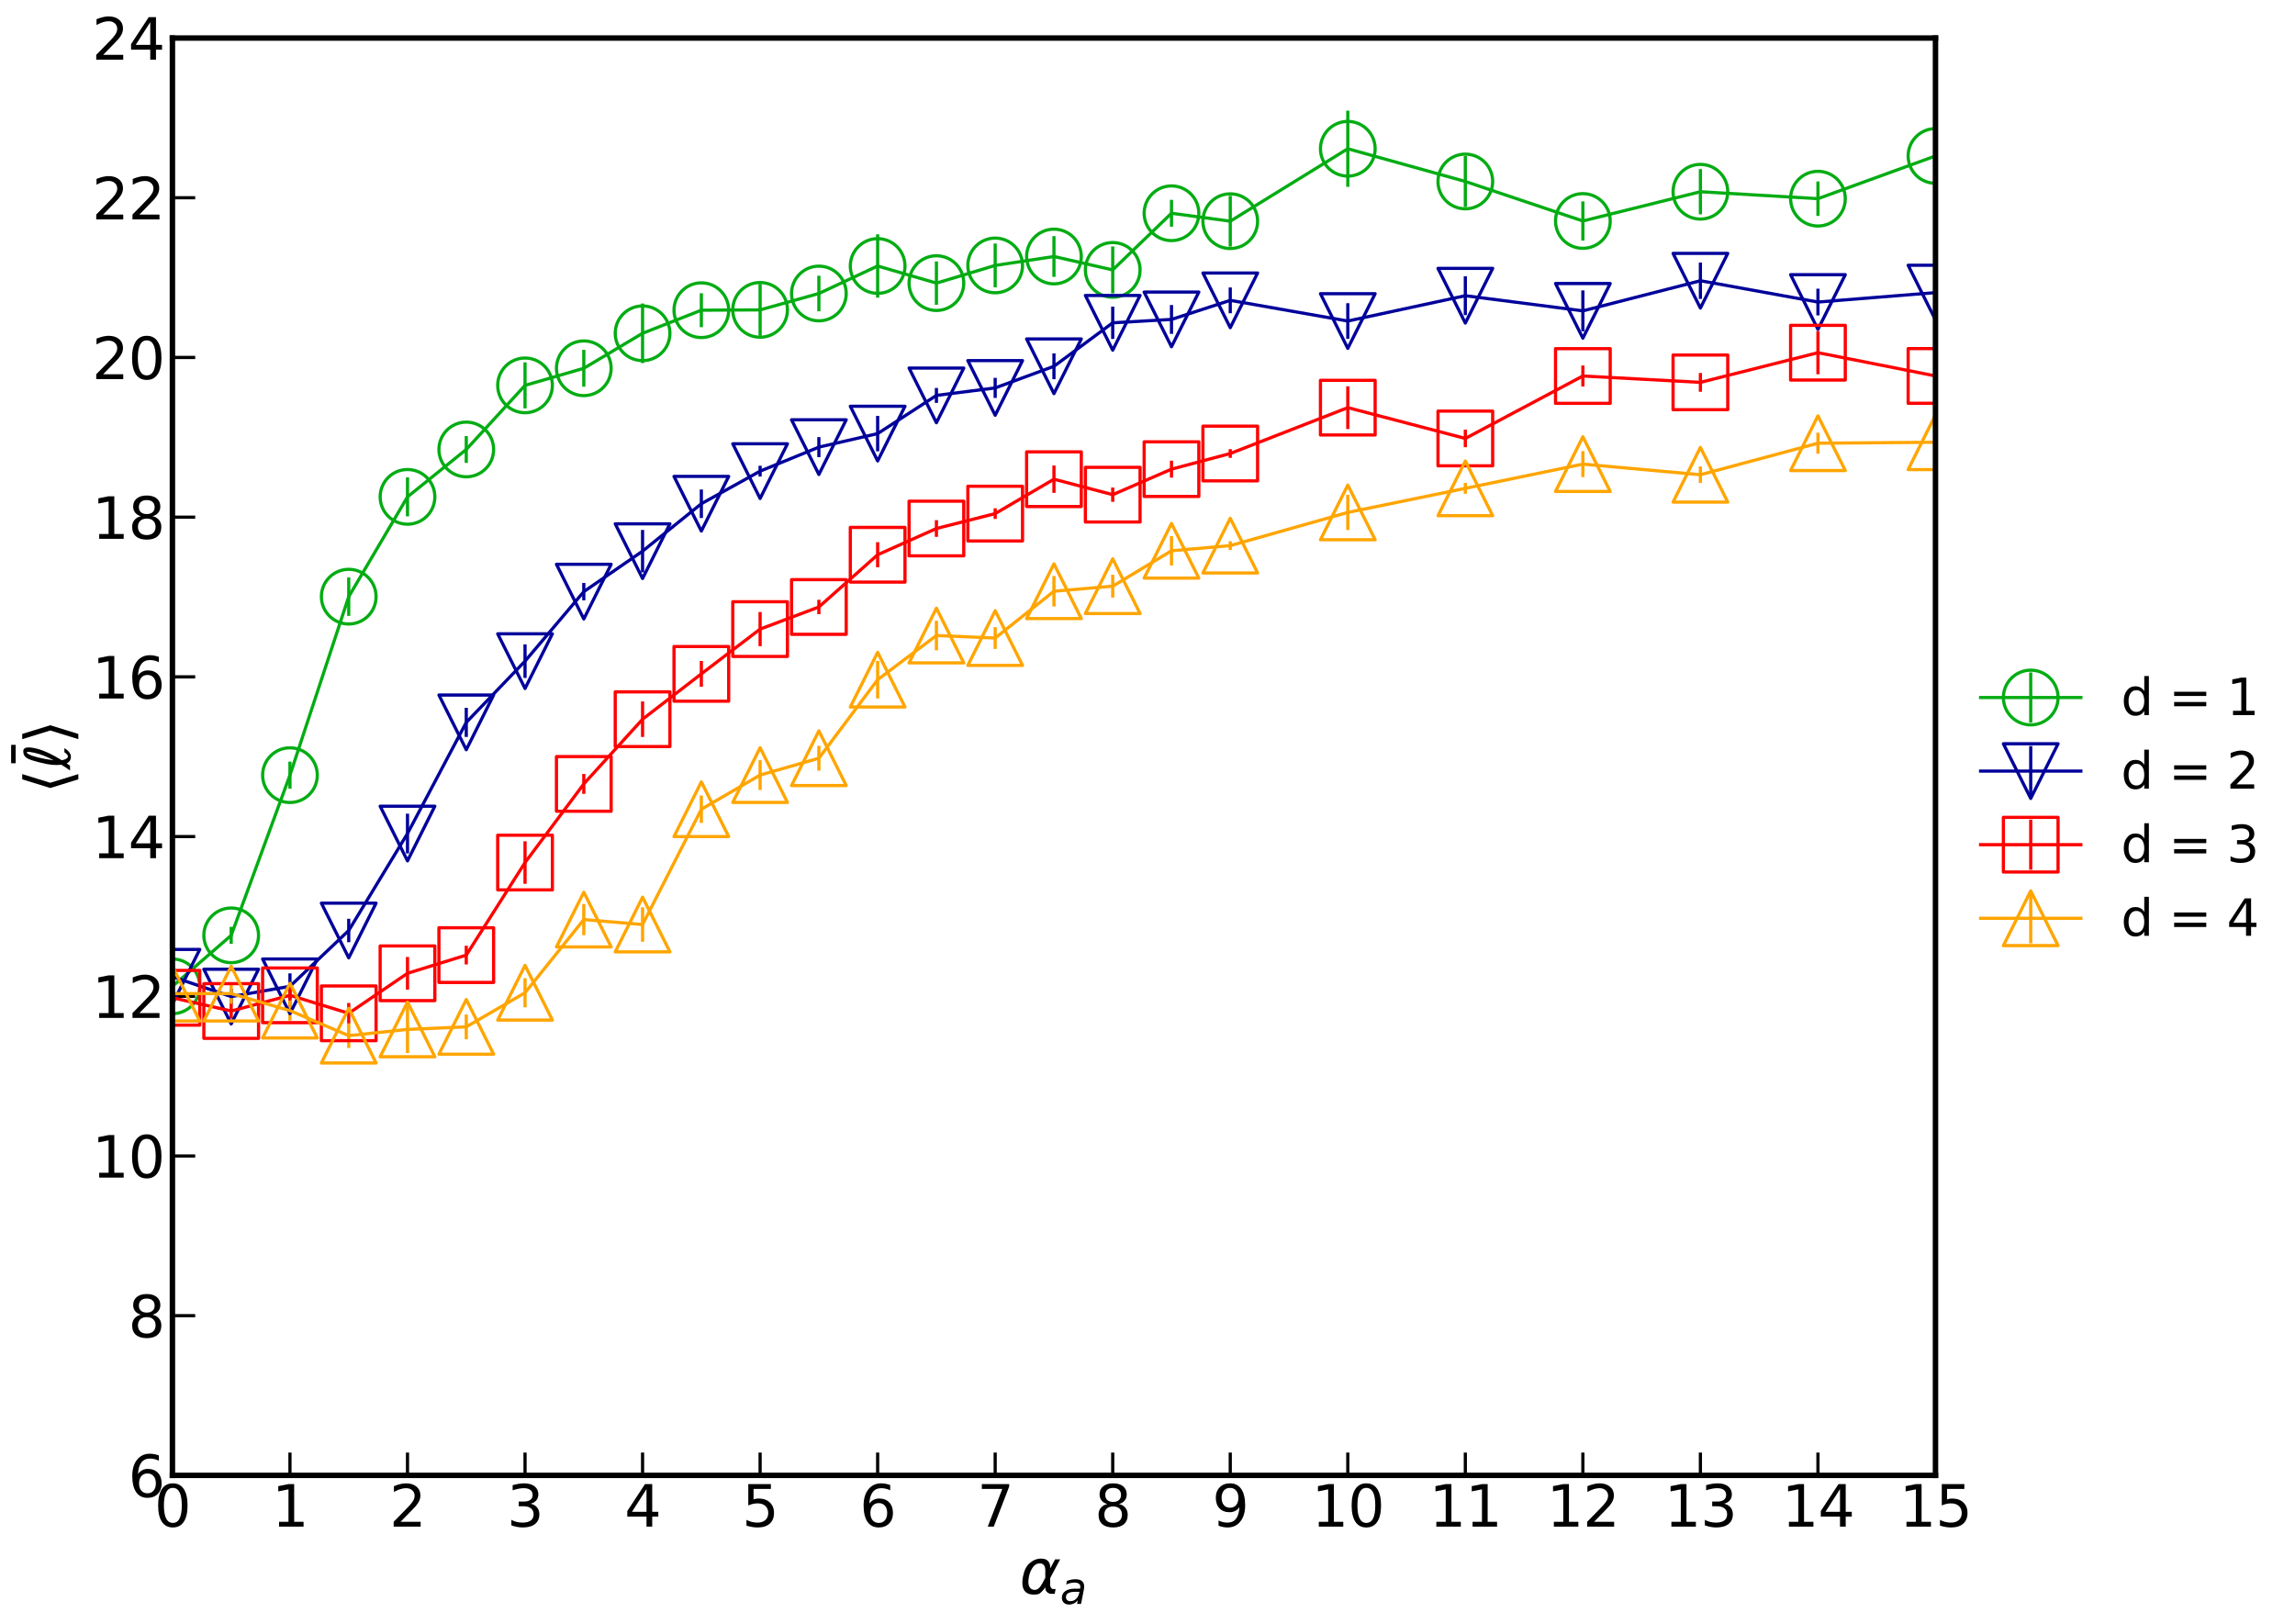 <?xml version="1.0" encoding="utf-8" standalone="no"?>
<!DOCTYPE svg PUBLIC "-//W3C//DTD SVG 1.1//EN"
  "http://www.w3.org/Graphics/SVG/1.1/DTD/svg11.dtd">
<svg xmlns:xlink="http://www.w3.org/1999/xlink" width="1007.212pt" height="712.504pt" viewBox="0 0 1007.212 712.504" xmlns="http://www.w3.org/2000/svg" version="1.1">
 <defs>
  <style type="text/css">*{stroke-linejoin: round; stroke-linecap: butt}</style>
 </defs>
 <g id="figure_1">
  <g id="patch_1">
   <path d="M 0 712.504 
L 1007.212 712.504 
L 1007.212 0 
L 0 0 
z
" style="fill: #ffffff"/>
  </g>
  <g id="axes_1">
   <g id="patch_2">
    <path d="M 75.672 647.478 
L 849.429 647.478 
L 849.429 16.698 
L 75.672 16.698 
z
" style="fill: #ffffff"/>
   </g>
   <g id="matplotlib.axis_1">
    <g id="xtick_1">
     <g id="line2d_1">
      <defs>
       <path id="m8c241f3bd8" d="M 0 0 
L 0 -10 
" style="stroke: #000000; stroke-width: 1.4"/>
      </defs>
      <g>
       <use xlink:href="#m8c241f3bd8" x="75.672" y="647.478" style="stroke: #000000; stroke-width: 1.4"/>
      </g>
     </g>
     <g id="text_1">
      <!-- 0 -->
      <g transform="translate(67.719 669.974) scale(0.25 -0.25)">
       <defs>
        <path id="DejaVuSans-30" d="M 2034 4250 
Q 1547 4250 1301 3770 
Q 1056 3291 1056 2328 
Q 1056 1369 1301 889 
Q 1547 409 2034 409 
Q 2525 409 2770 889 
Q 3016 1369 3016 2328 
Q 3016 3291 2770 3770 
Q 2525 4250 2034 4250 
z
M 2034 4750 
Q 2819 4750 3233 4129 
Q 3647 3509 3647 2328 
Q 3647 1150 3233 529 
Q 2819 -91 2034 -91 
Q 1250 -91 836 529 
Q 422 1150 422 2328 
Q 422 3509 836 4129 
Q 1250 4750 2034 4750 
z
" transform="scale(0.016)"/>
       </defs>
       <use xlink:href="#DejaVuSans-30"/>
      </g>
     </g>
    </g>
    <g id="xtick_2">
     <g id="line2d_2">
      <g>
       <use xlink:href="#m8c241f3bd8" x="127.256" y="647.478" style="stroke: #000000; stroke-width: 1.4"/>
      </g>
     </g>
     <g id="text_2">
      <!-- 1 -->
      <g transform="translate(119.303 669.974) scale(0.25 -0.25)">
       <defs>
        <path id="DejaVuSans-31" d="M 794 531 
L 1825 531 
L 1825 4091 
L 703 3866 
L 703 4441 
L 1819 4666 
L 2450 4666 
L 2450 531 
L 3481 531 
L 3481 0 
L 794 0 
L 794 531 
z
" transform="scale(0.016)"/>
       </defs>
       <use xlink:href="#DejaVuSans-31"/>
      </g>
     </g>
    </g>
    <g id="xtick_3">
     <g id="line2d_3">
      <g>
       <use xlink:href="#m8c241f3bd8" x="178.84" y="647.478" style="stroke: #000000; stroke-width: 1.4"/>
      </g>
     </g>
     <g id="text_3">
      <!-- 2 -->
      <g transform="translate(170.887 669.974) scale(0.25 -0.25)">
       <defs>
        <path id="DejaVuSans-32" d="M 1228 531 
L 3431 531 
L 3431 0 
L 469 0 
L 469 531 
Q 828 903 1448 1529 
Q 2069 2156 2228 2338 
Q 2531 2678 2651 2914 
Q 2772 3150 2772 3378 
Q 2772 3750 2511 3984 
Q 2250 4219 1831 4219 
Q 1534 4219 1204 4116 
Q 875 4013 500 3803 
L 500 4441 
Q 881 4594 1212 4672 
Q 1544 4750 1819 4750 
Q 2544 4750 2975 4387 
Q 3406 4025 3406 3419 
Q 3406 3131 3298 2873 
Q 3191 2616 2906 2266 
Q 2828 2175 2409 1742 
Q 1991 1309 1228 531 
z
" transform="scale(0.016)"/>
       </defs>
       <use xlink:href="#DejaVuSans-32"/>
      </g>
     </g>
    </g>
    <g id="xtick_4">
     <g id="line2d_4">
      <g>
       <use xlink:href="#m8c241f3bd8" x="230.424" y="647.478" style="stroke: #000000; stroke-width: 1.4"/>
      </g>
     </g>
     <g id="text_4">
      <!-- 3 -->
      <g transform="translate(222.471 669.974) scale(0.25 -0.25)">
       <defs>
        <path id="DejaVuSans-33" d="M 2597 2516 
Q 3050 2419 3304 2112 
Q 3559 1806 3559 1356 
Q 3559 666 3084 287 
Q 2609 -91 1734 -91 
Q 1441 -91 1130 -33 
Q 819 25 488 141 
L 488 750 
Q 750 597 1062 519 
Q 1375 441 1716 441 
Q 2309 441 2620 675 
Q 2931 909 2931 1356 
Q 2931 1769 2642 2001 
Q 2353 2234 1838 2234 
L 1294 2234 
L 1294 2753 
L 1863 2753 
Q 2328 2753 2575 2939 
Q 2822 3125 2822 3475 
Q 2822 3834 2567 4026 
Q 2313 4219 1838 4219 
Q 1578 4219 1281 4162 
Q 984 4106 628 3988 
L 628 4550 
Q 988 4650 1302 4700 
Q 1616 4750 1894 4750 
Q 2613 4750 3031 4423 
Q 3450 4097 3450 3541 
Q 3450 3153 3228 2886 
Q 3006 2619 2597 2516 
z
" transform="scale(0.016)"/>
       </defs>
       <use xlink:href="#DejaVuSans-33"/>
      </g>
     </g>
    </g>
    <g id="xtick_5">
     <g id="line2d_5">
      <g>
       <use xlink:href="#m8c241f3bd8" x="282.007" y="647.478" style="stroke: #000000; stroke-width: 1.4"/>
      </g>
     </g>
     <g id="text_5">
      <!-- 4 -->
      <g transform="translate(274.054 669.974) scale(0.25 -0.25)">
       <defs>
        <path id="DejaVuSans-34" d="M 2419 4116 
L 825 1625 
L 2419 1625 
L 2419 4116 
z
M 2253 4666 
L 3047 4666 
L 3047 1625 
L 3713 1625 
L 3713 1100 
L 3047 1100 
L 3047 0 
L 2419 0 
L 2419 1100 
L 313 1100 
L 313 1709 
L 2253 4666 
z
" transform="scale(0.016)"/>
       </defs>
       <use xlink:href="#DejaVuSans-34"/>
      </g>
     </g>
    </g>
    <g id="xtick_6">
     <g id="line2d_6">
      <g>
       <use xlink:href="#m8c241f3bd8" x="333.591" y="647.478" style="stroke: #000000; stroke-width: 1.4"/>
      </g>
     </g>
     <g id="text_6">
      <!-- 5 -->
      <g transform="translate(325.638 669.974) scale(0.25 -0.25)">
       <defs>
        <path id="DejaVuSans-35" d="M 691 4666 
L 3169 4666 
L 3169 4134 
L 1269 4134 
L 1269 2991 
Q 1406 3038 1543 3061 
Q 1681 3084 1819 3084 
Q 2600 3084 3056 2656 
Q 3513 2228 3513 1497 
Q 3513 744 3044 326 
Q 2575 -91 1722 -91 
Q 1428 -91 1123 -41 
Q 819 9 494 109 
L 494 744 
Q 775 591 1075 516 
Q 1375 441 1709 441 
Q 2250 441 2565 725 
Q 2881 1009 2881 1497 
Q 2881 1984 2565 2268 
Q 2250 2553 1709 2553 
Q 1456 2553 1204 2497 
Q 953 2441 691 2322 
L 691 4666 
z
" transform="scale(0.016)"/>
       </defs>
       <use xlink:href="#DejaVuSans-35"/>
      </g>
     </g>
    </g>
    <g id="xtick_7">
     <g id="line2d_7">
      <g>
       <use xlink:href="#m8c241f3bd8" x="385.175" y="647.478" style="stroke: #000000; stroke-width: 1.4"/>
      </g>
     </g>
     <g id="text_7">
      <!-- 6 -->
      <g transform="translate(377.222 669.974) scale(0.25 -0.25)">
       <defs>
        <path id="DejaVuSans-36" d="M 2113 2584 
Q 1688 2584 1439 2293 
Q 1191 2003 1191 1497 
Q 1191 994 1439 701 
Q 1688 409 2113 409 
Q 2538 409 2786 701 
Q 3034 994 3034 1497 
Q 3034 2003 2786 2293 
Q 2538 2584 2113 2584 
z
M 3366 4563 
L 3366 3988 
Q 3128 4100 2886 4159 
Q 2644 4219 2406 4219 
Q 1781 4219 1451 3797 
Q 1122 3375 1075 2522 
Q 1259 2794 1537 2939 
Q 1816 3084 2150 3084 
Q 2853 3084 3261 2657 
Q 3669 2231 3669 1497 
Q 3669 778 3244 343 
Q 2819 -91 2113 -91 
Q 1303 -91 875 529 
Q 447 1150 447 2328 
Q 447 3434 972 4092 
Q 1497 4750 2381 4750 
Q 2619 4750 2861 4703 
Q 3103 4656 3366 4563 
z
" transform="scale(0.016)"/>
       </defs>
       <use xlink:href="#DejaVuSans-36"/>
      </g>
     </g>
    </g>
    <g id="xtick_8">
     <g id="line2d_8">
      <g>
       <use xlink:href="#m8c241f3bd8" x="436.759" y="647.478" style="stroke: #000000; stroke-width: 1.4"/>
      </g>
     </g>
     <g id="text_8">
      <!-- 7 -->
      <g transform="translate(428.806 669.974) scale(0.25 -0.25)">
       <defs>
        <path id="DejaVuSans-37" d="M 525 4666 
L 3525 4666 
L 3525 4397 
L 1831 0 
L 1172 0 
L 2766 4134 
L 525 4134 
L 525 4666 
z
" transform="scale(0.016)"/>
       </defs>
       <use xlink:href="#DejaVuSans-37"/>
      </g>
     </g>
    </g>
    <g id="xtick_9">
     <g id="line2d_9">
      <g>
       <use xlink:href="#m8c241f3bd8" x="488.342" y="647.478" style="stroke: #000000; stroke-width: 1.4"/>
      </g>
     </g>
     <g id="text_9">
      <!-- 8 -->
      <g transform="translate(480.389 669.974) scale(0.25 -0.25)">
       <defs>
        <path id="DejaVuSans-38" d="M 2034 2216 
Q 1584 2216 1326 1975 
Q 1069 1734 1069 1313 
Q 1069 891 1326 650 
Q 1584 409 2034 409 
Q 2484 409 2743 651 
Q 3003 894 3003 1313 
Q 3003 1734 2745 1975 
Q 2488 2216 2034 2216 
z
M 1403 2484 
Q 997 2584 770 2862 
Q 544 3141 544 3541 
Q 544 4100 942 4425 
Q 1341 4750 2034 4750 
Q 2731 4750 3128 4425 
Q 3525 4100 3525 3541 
Q 3525 3141 3298 2862 
Q 3072 2584 2669 2484 
Q 3125 2378 3379 2068 
Q 3634 1759 3634 1313 
Q 3634 634 3220 271 
Q 2806 -91 2034 -91 
Q 1263 -91 848 271 
Q 434 634 434 1313 
Q 434 1759 690 2068 
Q 947 2378 1403 2484 
z
M 1172 3481 
Q 1172 3119 1398 2916 
Q 1625 2713 2034 2713 
Q 2441 2713 2670 2916 
Q 2900 3119 2900 3481 
Q 2900 3844 2670 4047 
Q 2441 4250 2034 4250 
Q 1625 4250 1398 4047 
Q 1172 3844 1172 3481 
z
" transform="scale(0.016)"/>
       </defs>
       <use xlink:href="#DejaVuSans-38"/>
      </g>
     </g>
    </g>
    <g id="xtick_10">
     <g id="line2d_10">
      <g>
       <use xlink:href="#m8c241f3bd8" x="539.926" y="647.478" style="stroke: #000000; stroke-width: 1.4"/>
      </g>
     </g>
     <g id="text_10">
      <!-- 9 -->
      <g transform="translate(531.973 669.974) scale(0.25 -0.25)">
       <defs>
        <path id="DejaVuSans-39" d="M 703 97 
L 703 672 
Q 941 559 1184 500 
Q 1428 441 1663 441 
Q 2288 441 2617 861 
Q 2947 1281 2994 2138 
Q 2813 1869 2534 1725 
Q 2256 1581 1919 1581 
Q 1219 1581 811 2004 
Q 403 2428 403 3163 
Q 403 3881 828 4315 
Q 1253 4750 1959 4750 
Q 2769 4750 3195 4129 
Q 3622 3509 3622 2328 
Q 3622 1225 3098 567 
Q 2575 -91 1691 -91 
Q 1453 -91 1209 -44 
Q 966 3 703 97 
z
M 1959 2075 
Q 2384 2075 2632 2365 
Q 2881 2656 2881 3163 
Q 2881 3666 2632 3958 
Q 2384 4250 1959 4250 
Q 1534 4250 1286 3958 
Q 1038 3666 1038 3163 
Q 1038 2656 1286 2365 
Q 1534 2075 1959 2075 
z
" transform="scale(0.016)"/>
       </defs>
       <use xlink:href="#DejaVuSans-39"/>
      </g>
     </g>
    </g>
    <g id="xtick_11">
     <g id="line2d_11">
      <g>
       <use xlink:href="#m8c241f3bd8" x="591.51" y="647.478" style="stroke: #000000; stroke-width: 1.4"/>
      </g>
     </g>
     <g id="text_11">
      <!-- 10 -->
      <g transform="translate(575.604 669.974) scale(0.25 -0.25)">
       <use xlink:href="#DejaVuSans-31"/>
       <use xlink:href="#DejaVuSans-30" x="63.623"/>
      </g>
     </g>
    </g>
    <g id="xtick_12">
     <g id="line2d_12">
      <g>
       <use xlink:href="#m8c241f3bd8" x="643.094" y="647.478" style="stroke: #000000; stroke-width: 1.4"/>
      </g>
     </g>
     <g id="text_12">
      <!-- 11 -->
      <g transform="translate(627.188 669.974) scale(0.25 -0.25)">
       <use xlink:href="#DejaVuSans-31"/>
       <use xlink:href="#DejaVuSans-31" x="63.623"/>
      </g>
     </g>
    </g>
    <g id="xtick_13">
     <g id="line2d_13">
      <g>
       <use xlink:href="#m8c241f3bd8" x="694.678" y="647.478" style="stroke: #000000; stroke-width: 1.4"/>
      </g>
     </g>
     <g id="text_13">
      <!-- 12 -->
      <g transform="translate(678.771 669.974) scale(0.25 -0.25)">
       <use xlink:href="#DejaVuSans-31"/>
       <use xlink:href="#DejaVuSans-32" x="63.623"/>
      </g>
     </g>
    </g>
    <g id="xtick_14">
     <g id="line2d_14">
      <g>
       <use xlink:href="#m8c241f3bd8" x="746.261" y="647.478" style="stroke: #000000; stroke-width: 1.4"/>
      </g>
     </g>
     <g id="text_14">
      <!-- 13 -->
      <g transform="translate(730.355 669.974) scale(0.25 -0.25)">
       <use xlink:href="#DejaVuSans-31"/>
       <use xlink:href="#DejaVuSans-33" x="63.623"/>
      </g>
     </g>
    </g>
    <g id="xtick_15">
     <g id="line2d_15">
      <g>
       <use xlink:href="#m8c241f3bd8" x="797.845" y="647.478" style="stroke: #000000; stroke-width: 1.4"/>
      </g>
     </g>
     <g id="text_15">
      <!-- 14 -->
      <g transform="translate(781.939 669.974) scale(0.25 -0.25)">
       <use xlink:href="#DejaVuSans-31"/>
       <use xlink:href="#DejaVuSans-34" x="63.623"/>
      </g>
     </g>
    </g>
    <g id="xtick_16">
     <g id="line2d_16">
      <g>
       <use xlink:href="#m8c241f3bd8" x="849.429" y="647.478" style="stroke: #000000; stroke-width: 1.4"/>
      </g>
     </g>
     <g id="text_16">
      <!-- 15 -->
      <g transform="translate(833.523 669.974) scale(0.25 -0.25)">
       <use xlink:href="#DejaVuSans-31"/>
       <use xlink:href="#DejaVuSans-35" x="63.623"/>
      </g>
     </g>
    </g>
    <g id="text_17">
     <!-- $\alpha_a$ -->
     <g transform="translate(447.431 699.689) scale(0.27 -0.27)">
      <defs>
       <path id="DejaVuSans-Oblique-3b1" d="M 2619 1628 
L 2622 2350 
Q 2625 3088 2069 3091 
Q 1653 3094 1394 2747 
Q 1069 2319 959 1747 
Q 825 1059 994 731 
Q 1169 397 1547 397 
Q 1966 397 2319 1063 
L 2619 1628 
z
M 2166 3578 
Q 3141 3594 3128 2584 
Q 3128 2584 3616 3500 
L 4128 3500 
L 3119 1603 
L 3109 919 
Q 3109 766 3194 638 
Q 3291 488 3391 488 
L 3669 488 
L 3575 0 
L 3228 0 
Q 2934 0 2722 263 
Q 2622 394 2619 669 
Q 2416 334 2066 50 
Q 1900 -81 1453 -78 
Q 722 -72 456 397 
Q 184 884 353 1747 
Q 534 2675 1009 3097 
Q 1544 3569 2166 3578 
z
" transform="scale(0.016)"/>
       <path id="DejaVuSans-Oblique-61" d="M 3438 1997 
L 3047 0 
L 2472 0 
L 2578 531 
Q 2325 219 2001 64 
Q 1678 -91 1281 -91 
Q 834 -91 548 182 
Q 263 456 263 884 
Q 263 1497 752 1853 
Q 1241 2209 2100 2209 
L 2900 2209 
L 2931 2363 
Q 2938 2388 2941 2417 
Q 2944 2447 2944 2509 
Q 2944 2788 2717 2942 
Q 2491 3097 2081 3097 
Q 1800 3097 1504 3025 
Q 1209 2953 897 2809 
L 997 3341 
Q 1322 3463 1633 3523 
Q 1944 3584 2234 3584 
Q 2853 3584 3176 3315 
Q 3500 3047 3500 2534 
Q 3500 2431 3484 2292 
Q 3469 2153 3438 1997 
z
M 2816 1759 
L 2241 1759 
Q 1534 1759 1195 1570 
Q 856 1381 856 984 
Q 856 709 1029 553 
Q 1203 397 1509 397 
Q 1978 397 2328 733 
Q 2678 1069 2791 1631 
L 2816 1759 
z
" transform="scale(0.016)"/>
      </defs>
      <use xlink:href="#DejaVuSans-Oblique-3b1" transform="translate(0 0.844)"/>
      <use xlink:href="#DejaVuSans-Oblique-61" transform="translate(65.918 -15.562) scale(0.7)"/>
     </g>
    </g>
   </g>
   <g id="matplotlib.axis_2">
    <g id="ytick_1">
     <g id="line2d_17">
      <defs>
       <path id="mf7000f6ae5" d="M 0 0 
L 10 0 
" style="stroke: #000000; stroke-width: 1.4"/>
      </defs>
      <g>
       <use xlink:href="#mf7000f6ae5" x="75.672" y="647.478" style="stroke: #000000; stroke-width: 1.4"/>
      </g>
     </g>
     <g id="text_18">
      <!-- 6 -->
      <g transform="translate(56.266 656.976) scale(0.25 -0.25)">
       <use xlink:href="#DejaVuSans-36"/>
      </g>
     </g>
    </g>
    <g id="ytick_2">
     <g id="line2d_18">
      <g>
       <use xlink:href="#mf7000f6ae5" x="75.672" y="577.391" style="stroke: #000000; stroke-width: 1.4"/>
      </g>
     </g>
     <g id="text_19">
      <!-- 8 -->
      <g transform="translate(56.266 586.889) scale(0.25 -0.25)">
       <use xlink:href="#DejaVuSans-38"/>
      </g>
     </g>
    </g>
    <g id="ytick_3">
     <g id="line2d_19">
      <g>
       <use xlink:href="#mf7000f6ae5" x="75.672" y="507.305" style="stroke: #000000; stroke-width: 1.4"/>
      </g>
     </g>
     <g id="text_20">
      <!-- 10 -->
      <g transform="translate(40.36 516.803) scale(0.25 -0.25)">
       <use xlink:href="#DejaVuSans-31"/>
       <use xlink:href="#DejaVuSans-30" x="63.623"/>
      </g>
     </g>
    </g>
    <g id="ytick_4">
     <g id="line2d_20">
      <g>
       <use xlink:href="#mf7000f6ae5" x="75.672" y="437.218" style="stroke: #000000; stroke-width: 1.4"/>
      </g>
     </g>
     <g id="text_21">
      <!-- 12 -->
      <g transform="translate(40.36 446.716) scale(0.25 -0.25)">
       <use xlink:href="#DejaVuSans-31"/>
       <use xlink:href="#DejaVuSans-32" x="63.623"/>
      </g>
     </g>
    </g>
    <g id="ytick_5">
     <g id="line2d_21">
      <g>
       <use xlink:href="#mf7000f6ae5" x="75.672" y="367.131" style="stroke: #000000; stroke-width: 1.4"/>
      </g>
     </g>
     <g id="text_22">
      <!-- 14 -->
      <g transform="translate(40.36 376.629) scale(0.25 -0.25)">
       <use xlink:href="#DejaVuSans-31"/>
       <use xlink:href="#DejaVuSans-34" x="63.623"/>
      </g>
     </g>
    </g>
    <g id="ytick_6">
     <g id="line2d_22">
      <g>
       <use xlink:href="#mf7000f6ae5" x="75.672" y="297.045" style="stroke: #000000; stroke-width: 1.4"/>
      </g>
     </g>
     <g id="text_23">
      <!-- 16 -->
      <g transform="translate(40.36 306.543) scale(0.25 -0.25)">
       <use xlink:href="#DejaVuSans-31"/>
       <use xlink:href="#DejaVuSans-36" x="63.623"/>
      </g>
     </g>
    </g>
    <g id="ytick_7">
     <g id="line2d_23">
      <g>
       <use xlink:href="#mf7000f6ae5" x="75.672" y="226.958" style="stroke: #000000; stroke-width: 1.4"/>
      </g>
     </g>
     <g id="text_24">
      <!-- 18 -->
      <g transform="translate(40.36 236.456) scale(0.25 -0.25)">
       <use xlink:href="#DejaVuSans-31"/>
       <use xlink:href="#DejaVuSans-38" x="63.623"/>
      </g>
     </g>
    </g>
    <g id="ytick_8">
     <g id="line2d_24">
      <g>
       <use xlink:href="#mf7000f6ae5" x="75.672" y="156.871" style="stroke: #000000; stroke-width: 1.4"/>
      </g>
     </g>
     <g id="text_25">
      <!-- 20 -->
      <g transform="translate(40.36 166.369) scale(0.25 -0.25)">
       <use xlink:href="#DejaVuSans-32"/>
       <use xlink:href="#DejaVuSans-30" x="63.623"/>
      </g>
     </g>
    </g>
    <g id="ytick_9">
     <g id="line2d_25">
      <g>
       <use xlink:href="#mf7000f6ae5" x="75.672" y="86.785" style="stroke: #000000; stroke-width: 1.4"/>
      </g>
     </g>
     <g id="text_26">
      <!-- 22 -->
      <g transform="translate(40.36 96.283) scale(0.25 -0.25)">
       <use xlink:href="#DejaVuSans-32"/>
       <use xlink:href="#DejaVuSans-32" x="63.623"/>
      </g>
     </g>
    </g>
    <g id="ytick_10">
     <g id="line2d_26">
      <g>
       <use xlink:href="#mf7000f6ae5" x="75.672" y="16.698" style="stroke: #000000; stroke-width: 1.4"/>
      </g>
     </g>
     <g id="text_27">
      <!-- 24 -->
      <g transform="translate(40.36 26.196) scale(0.25 -0.25)">
       <use xlink:href="#DejaVuSans-32"/>
       <use xlink:href="#DejaVuSans-34" x="63.623"/>
      </g>
     </g>
    </g>
    <g id="text_28">
     <!-- $\langle \bar{\ell} \rangle$ -->
     <g transform="translate(30.745 348.288) rotate(-90) scale(0.27 -0.27)">
      <defs>
       <path id="DejaVuSans-27e8" d="M 572 2006 
L 1453 4856 
L 1984 4856 
L 1103 2006 
L 1984 -844 
L 1453 -844 
L 572 2006 
z
" transform="scale(0.016)"/>
       <path id="DejaVuSans-304" d="M -2518 4769 
L -650 4769 
L -650 4306 
L -2518 4306 
L -2518 4769 
z
" transform="scale(0.016)"/>
       <path id="DejaVuSans-Oblique-2113" d="M 950 838 
Q 1078 213 1350 213 
Q 1531 213 1766 572 
L 2181 572 
Q 1994 253 1775 88 
Q 1538 -91 1319 -91 
Q 831 -91 634 344 
L 400 0 
L -88 0 
Q 250 459 500 888 
Q 469 1131 469 1397 
Q 469 1872 566 2347 
Q 931 4131 1256 4497 
Q 1481 4750 1866 4750 
Q 2256 4750 2256 4209 
Q 2253 3966 2197 3675 
Q 1972 2484 950 838 
z
M 947 1656 
Q 1531 2744 1709 3613 
Q 1803 4072 1803 4191 
Q 1803 4406 1725 4406 
Q 1384 4134 1081 2516 
Q 997 2063 947 1656 
z
" transform="scale(0.016)"/>
       <path id="DejaVuSans-27e9" d="M 1925 2006 
L 1044 -844 
L 513 -844 
L 1394 2006 
L 513 4856 
L 1044 4856 
L 1925 2006 
z
" transform="scale(0.016)"/>
      </defs>
      <use xlink:href="#DejaVuSans-27e8" transform="translate(0 0.047)"/>
      <use xlink:href="#DejaVuSans-304" transform="translate(89.685 19.484)"/>
      <use xlink:href="#DejaVuSans-Oblique-2113" transform="translate(39.014 0.047)"/>
      <use xlink:href="#DejaVuSans-27e9" transform="translate(80.322 0.047)"/>
     </g>
    </g>
   </g>
   <g id="LineCollection_1">
    <path d="M 75.672 438.266 
L 75.672 427.459 
" clip-path="url(#p7404c8fcd6)" style="fill: none; stroke: #03ac13; stroke-width: 1.4"/>
    <path d="M 101.464 414.218 
L 101.464 406.748 
" clip-path="url(#p7404c8fcd6)" style="fill: none; stroke: #03ac13; stroke-width: 1.4"/>
    <path d="M 127.256 346.128 
L 127.256 334.242 
" clip-path="url(#p7404c8fcd6)" style="fill: none; stroke: #03ac13; stroke-width: 1.4"/>
    <path d="M 153.048 270.286 
L 153.048 253.412 
" clip-path="url(#p7404c8fcd6)" style="fill: none; stroke: #03ac13; stroke-width: 1.4"/>
    <path d="M 178.84 226.609 
L 178.84 209.49 
" clip-path="url(#p7404c8fcd6)" style="fill: none; stroke: #03ac13; stroke-width: 1.4"/>
    <path d="M 204.632 203.128 
L 204.632 191.361 
" clip-path="url(#p7404c8fcd6)" style="fill: none; stroke: #03ac13; stroke-width: 1.4"/>
    <path d="M 230.424 179.206 
L 230.424 159.045 
" clip-path="url(#p7404c8fcd6)" style="fill: none; stroke: #03ac13; stroke-width: 1.4"/>
    <path d="M 256.216 169.713 
L 256.216 153.533 
" clip-path="url(#p7404c8fcd6)" style="fill: none; stroke: #03ac13; stroke-width: 1.4"/>
    <path d="M 282.007 159.349 
L 282.007 133.183 
" clip-path="url(#p7404c8fcd6)" style="fill: none; stroke: #03ac13; stroke-width: 1.4"/>
    <path d="M 307.799 143.582 
L 307.799 128.684 
" clip-path="url(#p7404c8fcd6)" style="fill: none; stroke: #03ac13; stroke-width: 1.4"/>
    <path d="M 333.591 147.379 
L 333.591 124.603 
" clip-path="url(#p7404c8fcd6)" style="fill: none; stroke: #03ac13; stroke-width: 1.4"/>
    <path d="M 359.383 136.595 
L 359.383 121.002 
" clip-path="url(#p7404c8fcd6)" style="fill: none; stroke: #03ac13; stroke-width: 1.4"/>
    <path d="M 385.175 130.648 
L 385.175 102.827 
" clip-path="url(#p7404c8fcd6)" style="fill: none; stroke: #03ac13; stroke-width: 1.4"/>
    <path d="M 410.967 133.747 
L 410.967 114.748 
" clip-path="url(#p7404c8fcd6)" style="fill: none; stroke: #03ac13; stroke-width: 1.4"/>
    <path d="M 436.759 126.099 
L 436.759 106.871 
" clip-path="url(#p7404c8fcd6)" style="fill: none; stroke: #03ac13; stroke-width: 1.4"/>
    <path d="M 462.551 121.517 
L 462.551 103.626 
" clip-path="url(#p7404c8fcd6)" style="fill: none; stroke: #03ac13; stroke-width: 1.4"/>
    <path d="M 488.342 128.726 
L 488.342 108.163 
" clip-path="url(#p7404c8fcd6)" style="fill: none; stroke: #03ac13; stroke-width: 1.4"/>
    <path d="M 514.134 99.475 
L 514.134 87.703 
" clip-path="url(#p7404c8fcd6)" style="fill: none; stroke: #03ac13; stroke-width: 1.4"/>
    <path d="M 539.926 108.207 
L 539.926 85.938 
" clip-path="url(#p7404c8fcd6)" style="fill: none; stroke: #03ac13; stroke-width: 1.4"/>
    <path d="M 591.51 81.993 
L 591.51 48.572 
" clip-path="url(#p7404c8fcd6)" style="fill: none; stroke: #03ac13; stroke-width: 1.4"/>
    <path d="M 643.094 90.867 
L 643.094 68.41 
" clip-path="url(#p7404c8fcd6)" style="fill: none; stroke: #03ac13; stroke-width: 1.4"/>
    <path d="M 694.678 105.572 
L 694.678 88.386 
" clip-path="url(#p7404c8fcd6)" style="fill: none; stroke: #03ac13; stroke-width: 1.4"/>
    <path d="M 746.261 94.065 
L 746.261 74.221 
" clip-path="url(#p7404c8fcd6)" style="fill: none; stroke: #03ac13; stroke-width: 1.4"/>
    <path d="M 797.845 94.745 
L 797.845 79.631 
" clip-path="url(#p7404c8fcd6)" style="fill: none; stroke: #03ac13; stroke-width: 1.4"/>
    <path d="M 849.429 80.015 
L 849.429 56.874 
" clip-path="url(#p7404c8fcd6)" style="fill: none; stroke: #03ac13; stroke-width: 1.4"/>
   </g>
   <g id="LineCollection_2">
    <path d="M 75.672 435.09 
L 75.672 422.242 
" clip-path="url(#p7404c8fcd6)" style="fill: none; stroke: #00019a; stroke-width: 1.4"/>
    <path d="M 101.464 440.765 
L 101.464 433.939 
" clip-path="url(#p7404c8fcd6)" style="fill: none; stroke: #00019a; stroke-width: 1.4"/>
    <path d="M 127.256 438.536 
L 127.256 427.168 
" clip-path="url(#p7404c8fcd6)" style="fill: none; stroke: #00019a; stroke-width: 1.4"/>
    <path d="M 153.048 413.505 
L 153.048 403.211 
" clip-path="url(#p7404c8fcd6)" style="fill: none; stroke: #00019a; stroke-width: 1.4"/>
    <path d="M 178.84 374.512 
L 178.84 357.097 
" clip-path="url(#p7404c8fcd6)" style="fill: none; stroke: #00019a; stroke-width: 1.4"/>
    <path d="M 204.632 323.414 
L 204.632 310.634 
" clip-path="url(#p7404c8fcd6)" style="fill: none; stroke: #00019a; stroke-width: 1.4"/>
    <path d="M 230.424 297.519 
L 230.424 282.782 
" clip-path="url(#p7404c8fcd6)" style="fill: none; stroke: #00019a; stroke-width: 1.4"/>
    <path d="M 256.216 263.455 
L 256.216 255.838 
" clip-path="url(#p7404c8fcd6)" style="fill: none; stroke: #00019a; stroke-width: 1.4"/>
    <path d="M 282.007 251.174 
L 282.007 232.579 
" clip-path="url(#p7404c8fcd6)" style="fill: none; stroke: #00019a; stroke-width: 1.4"/>
    <path d="M 307.799 227.326 
L 307.799 214.818 
" clip-path="url(#p7404c8fcd6)" style="fill: none; stroke: #00019a; stroke-width: 1.4"/>
    <path d="M 333.591 209.12 
L 333.591 204.406 
" clip-path="url(#p7404c8fcd6)" style="fill: none; stroke: #00019a; stroke-width: 1.4"/>
    <path d="M 359.383 200.621 
L 359.383 191.827 
" clip-path="url(#p7404c8fcd6)" style="fill: none; stroke: #00019a; stroke-width: 1.4"/>
    <path d="M 385.175 198.071 
L 385.175 182.507 
" clip-path="url(#p7404c8fcd6)" style="fill: none; stroke: #00019a; stroke-width: 1.4"/>
    <path d="M 410.967 176.81 
L 410.967 170.248 
" clip-path="url(#p7404c8fcd6)" style="fill: none; stroke: #00019a; stroke-width: 1.4"/>
    <path d="M 436.759 174.649 
L 436.759 165.837 
" clip-path="url(#p7404c8fcd6)" style="fill: none; stroke: #00019a; stroke-width: 1.4"/>
    <path d="M 462.551 166.427 
L 462.551 155.071 
" clip-path="url(#p7404c8fcd6)" style="fill: none; stroke: #00019a; stroke-width: 1.4"/>
    <path d="M 488.342 148.757 
L 488.342 134.575 
" clip-path="url(#p7404c8fcd6)" style="fill: none; stroke: #00019a; stroke-width: 1.4"/>
    <path d="M 514.134 146.504 
L 514.134 133.854 
" clip-path="url(#p7404c8fcd6)" style="fill: none; stroke: #00019a; stroke-width: 1.4"/>
    <path d="M 539.926 137.458 
L 539.926 126.159 
" clip-path="url(#p7404c8fcd6)" style="fill: none; stroke: #00019a; stroke-width: 1.4"/>
    <path d="M 591.51 148.73 
L 591.51 133.046 
" clip-path="url(#p7404c8fcd6)" style="fill: none; stroke: #00019a; stroke-width: 1.4"/>
    <path d="M 643.094 138.303 
L 643.094 121.248 
" clip-path="url(#p7404c8fcd6)" style="fill: none; stroke: #00019a; stroke-width: 1.4"/>
    <path d="M 694.678 145.395 
L 694.678 127.452 
" clip-path="url(#p7404c8fcd6)" style="fill: none; stroke: #00019a; stroke-width: 1.4"/>
    <path d="M 746.261 131.183 
L 746.261 115.223 
" clip-path="url(#p7404c8fcd6)" style="fill: none; stroke: #00019a; stroke-width: 1.4"/>
    <path d="M 797.845 138.414 
L 797.845 126.697 
" clip-path="url(#p7404c8fcd6)" style="fill: none; stroke: #00019a; stroke-width: 1.4"/>
    <path d="M 849.429 136.184 
L 849.429 120.637 
" clip-path="url(#p7404c8fcd6)" style="fill: none; stroke: #00019a; stroke-width: 1.4"/>
   </g>
   <g id="LineCollection_3">
    <path d="M 75.672 443.522 
L 75.672 432.224 
" clip-path="url(#p7404c8fcd6)" style="fill: none; stroke: #fe0000; stroke-width: 1.4"/>
    <path d="M 101.464 447.061 
L 101.464 440.301 
" clip-path="url(#p7404c8fcd6)" style="fill: none; stroke: #fe0000; stroke-width: 1.4"/>
    <path d="M 127.256 442.142 
L 127.256 431.458 
" clip-path="url(#p7404c8fcd6)" style="fill: none; stroke: #fe0000; stroke-width: 1.4"/>
    <path d="M 153.048 449.247 
L 153.048 440.157 
" clip-path="url(#p7404c8fcd6)" style="fill: none; stroke: #fe0000; stroke-width: 1.4"/>
    <path d="M 178.84 434.3 
L 178.84 419.961 
" clip-path="url(#p7404c8fcd6)" style="fill: none; stroke: #fe0000; stroke-width: 1.4"/>
    <path d="M 204.632 423.25 
L 204.632 415.057 
" clip-path="url(#p7404c8fcd6)" style="fill: none; stroke: #fe0000; stroke-width: 1.4"/>
    <path d="M 230.424 387.883 
L 230.424 369.193 
" clip-path="url(#p7404c8fcd6)" style="fill: none; stroke: #fe0000; stroke-width: 1.4"/>
    <path d="M 256.216 348.39 
L 256.216 339.659 
" clip-path="url(#p7404c8fcd6)" style="fill: none; stroke: #fe0000; stroke-width: 1.4"/>
    <path d="M 282.007 323.41 
L 282.007 307.841 
" clip-path="url(#p7404c8fcd6)" style="fill: none; stroke: #fe0000; stroke-width: 1.4"/>
    <path d="M 307.799 301.388 
L 307.799 290.066 
" clip-path="url(#p7404c8fcd6)" style="fill: none; stroke: #fe0000; stroke-width: 1.4"/>
    <path d="M 333.591 283.58 
L 333.591 268.579 
" clip-path="url(#p7404c8fcd6)" style="fill: none; stroke: #fe0000; stroke-width: 1.4"/>
    <path d="M 359.383 269.542 
L 359.383 263.221 
" clip-path="url(#p7404c8fcd6)" style="fill: none; stroke: #fe0000; stroke-width: 1.4"/>
    <path d="M 385.175 248.956 
L 385.175 237.954 
" clip-path="url(#p7404c8fcd6)" style="fill: none; stroke: #fe0000; stroke-width: 1.4"/>
    <path d="M 410.967 235.595 
L 410.967 228.287 
" clip-path="url(#p7404c8fcd6)" style="fill: none; stroke: #fe0000; stroke-width: 1.4"/>
    <path d="M 436.759 227.738 
L 436.759 223.056 
" clip-path="url(#p7404c8fcd6)" style="fill: none; stroke: #fe0000; stroke-width: 1.4"/>
    <path d="M 462.551 216.304 
L 462.551 204.293 
" clip-path="url(#p7404c8fcd6)" style="fill: none; stroke: #fe0000; stroke-width: 1.4"/>
    <path d="M 488.342 220.207 
L 488.342 213.969 
" clip-path="url(#p7404c8fcd6)" style="fill: none; stroke: #fe0000; stroke-width: 1.4"/>
    <path d="M 514.134 209.608 
L 514.134 202.172 
" clip-path="url(#p7404c8fcd6)" style="fill: none; stroke: #fe0000; stroke-width: 1.4"/>
    <path d="M 539.926 200.934 
L 539.926 197.119 
" clip-path="url(#p7404c8fcd6)" style="fill: none; stroke: #fe0000; stroke-width: 1.4"/>
    <path d="M 591.51 188.271 
L 591.51 169.523 
" clip-path="url(#p7404c8fcd6)" style="fill: none; stroke: #fe0000; stroke-width: 1.4"/>
    <path d="M 643.094 196.271 
L 643.094 188.563 
" clip-path="url(#p7404c8fcd6)" style="fill: none; stroke: #fe0000; stroke-width: 1.4"/>
    <path d="M 694.678 169.609 
L 694.678 160.409 
" clip-path="url(#p7404c8fcd6)" style="fill: none; stroke: #fe0000; stroke-width: 1.4"/>
    <path d="M 746.261 171.927 
L 746.261 163.676 
" clip-path="url(#p7404c8fcd6)" style="fill: none; stroke: #fe0000; stroke-width: 1.4"/>
    <path d="M 797.845 164.251 
L 797.845 145.312 
" clip-path="url(#p7404c8fcd6)" style="fill: none; stroke: #fe0000; stroke-width: 1.4"/>
    <path d="M 849.429 170.824 
L 849.429 159.147 
" clip-path="url(#p7404c8fcd6)" style="fill: none; stroke: #fe0000; stroke-width: 1.4"/>
   </g>
   <g id="LineCollection_4">
    <path d="M 75.672 442.298 
L 75.672 429.828 
" clip-path="url(#p7404c8fcd6)" style="fill: none; stroke: #ffa500; stroke-width: 1.4"/>
    <path d="M 101.464 440.525 
L 101.464 431.582 
" clip-path="url(#p7404c8fcd6)" style="fill: none; stroke: #ffa500; stroke-width: 1.4"/>
    <path d="M 127.256 447.931 
L 127.256 439.099 
" clip-path="url(#p7404c8fcd6)" style="fill: none; stroke: #ffa500; stroke-width: 1.4"/>
    <path d="M 153.048 459.935 
L 153.048 449.067 
" clip-path="url(#p7404c8fcd6)" style="fill: none; stroke: #ffa500; stroke-width: 1.4"/>
    <path d="M 178.84 462.105 
L 178.84 441.42 
" clip-path="url(#p7404c8fcd6)" style="fill: none; stroke: #ffa500; stroke-width: 1.4"/>
    <path d="M 204.632 456.079 
L 204.632 445.208 
" clip-path="url(#p7404c8fcd6)" style="fill: none; stroke: #ffa500; stroke-width: 1.4"/>
    <path d="M 230.424 442.069 
L 230.424 429.278 
" clip-path="url(#p7404c8fcd6)" style="fill: none; stroke: #ffa500; stroke-width: 1.4"/>
    <path d="M 256.216 410.393 
L 256.216 396.716 
" clip-path="url(#p7404c8fcd6)" style="fill: none; stroke: #ffa500; stroke-width: 1.4"/>
    <path d="M 282.007 413.308 
L 282.007 398.161 
" clip-path="url(#p7404c8fcd6)" style="fill: none; stroke: #ffa500; stroke-width: 1.4"/>
    <path d="M 307.799 361.176 
L 307.799 349.105 
" clip-path="url(#p7404c8fcd6)" style="fill: none; stroke: #ffa500; stroke-width: 1.4"/>
    <path d="M 333.591 346.663 
L 333.591 333.624 
" clip-path="url(#p7404c8fcd6)" style="fill: none; stroke: #ffa500; stroke-width: 1.4"/>
    <path d="M 359.383 338.2 
L 359.383 327.298 
" clip-path="url(#p7404c8fcd6)" style="fill: none; stroke: #ffa500; stroke-width: 1.4"/>
    <path d="M 385.175 306.506 
L 385.175 290.062 
" clip-path="url(#p7404c8fcd6)" style="fill: none; stroke: #ffa500; stroke-width: 1.4"/>
    <path d="M 410.967 285.397 
L 410.967 272.405 
" clip-path="url(#p7404c8fcd6)" style="fill: none; stroke: #ffa500; stroke-width: 1.4"/>
    <path d="M 436.759 284.783 
L 436.759 275.226 
" clip-path="url(#p7404c8fcd6)" style="fill: none; stroke: #ffa500; stroke-width: 1.4"/>
    <path d="M 462.551 266.163 
L 462.551 252.759 
" clip-path="url(#p7404c8fcd6)" style="fill: none; stroke: #ffa500; stroke-width: 1.4"/>
    <path d="M 488.342 262.259 
L 488.342 252.244 
" clip-path="url(#p7404c8fcd6)" style="fill: none; stroke: #ffa500; stroke-width: 1.4"/>
    <path d="M 514.134 248.155 
L 514.134 235.266 
" clip-path="url(#p7404c8fcd6)" style="fill: none; stroke: #ffa500; stroke-width: 1.4"/>
    <path d="M 539.926 241.39 
L 539.926 237.51 
" clip-path="url(#p7404c8fcd6)" style="fill: none; stroke: #ffa500; stroke-width: 1.4"/>
    <path d="M 591.51 232.607 
L 591.51 217.15 
" clip-path="url(#p7404c8fcd6)" style="fill: none; stroke: #ffa500; stroke-width: 1.4"/>
    <path d="M 643.094 216.707 
L 643.094 211.915 
" clip-path="url(#p7404c8fcd6)" style="fill: none; stroke: #ffa500; stroke-width: 1.4"/>
    <path d="M 694.678 209.368 
L 694.678 197.99 
" clip-path="url(#p7404c8fcd6)" style="fill: none; stroke: #ffa500; stroke-width: 1.4"/>
    <path d="M 746.261 211.95 
L 746.261 204.729 
" clip-path="url(#p7404c8fcd6)" style="fill: none; stroke: #ffa500; stroke-width: 1.4"/>
    <path d="M 797.845 199.114 
L 797.845 189.892 
" clip-path="url(#p7404c8fcd6)" style="fill: none; stroke: #ffa500; stroke-width: 1.4"/>
    <path d="M 849.429 199.25 
L 849.429 188.909 
" clip-path="url(#p7404c8fcd6)" style="fill: none; stroke: #ffa500; stroke-width: 1.4"/>
   </g>
   <g id="line2d_27">
    <path d="M 75.672 432.863 
L 101.464 410.483 
L 127.256 340.185 
L 153.048 261.849 
L 178.84 218.049 
L 204.632 197.245 
L 230.424 169.125 
L 256.216 161.623 
L 282.007 146.266 
L 307.799 136.133 
L 333.591 135.991 
L 359.383 128.798 
L 385.175 116.737 
L 410.967 124.248 
L 436.759 116.485 
L 462.551 112.571 
L 488.342 118.444 
L 514.134 93.589 
L 539.926 97.072 
L 591.51 65.282 
L 643.094 79.639 
L 694.678 96.979 
L 746.261 84.143 
L 797.845 87.188 
L 849.429 68.444 
" clip-path="url(#p7404c8fcd6)" style="fill: none; stroke: #03ac13; stroke-width: 1.4; stroke-linecap: square"/>
    <defs>
     <path id="m651346864e" d="M 0 12 
C 3.182 12 6.235 10.736 8.485 8.485 
C 10.736 6.235 12 3.182 12 0 
C 12 -3.182 10.736 -6.235 8.485 -8.485 
C 6.235 -10.736 3.182 -12 0 -12 
C -3.182 -12 -6.235 -10.736 -8.485 -8.485 
C -10.736 -6.235 -12 -3.182 -12 0 
C -12 3.182 -10.736 6.235 -8.485 8.485 
C -6.235 10.736 -3.182 12 0 12 
z
" style="stroke: #03ac13; stroke-width: 1.4"/>
    </defs>
    <g clip-path="url(#p7404c8fcd6)">
     <use xlink:href="#m651346864e" x="75.672" y="432.863" style="fill-opacity: 0; stroke: #03ac13; stroke-width: 1.4"/>
     <use xlink:href="#m651346864e" x="101.464" y="410.483" style="fill-opacity: 0; stroke: #03ac13; stroke-width: 1.4"/>
     <use xlink:href="#m651346864e" x="127.256" y="340.185" style="fill-opacity: 0; stroke: #03ac13; stroke-width: 1.4"/>
     <use xlink:href="#m651346864e" x="153.048" y="261.849" style="fill-opacity: 0; stroke: #03ac13; stroke-width: 1.4"/>
     <use xlink:href="#m651346864e" x="178.84" y="218.049" style="fill-opacity: 0; stroke: #03ac13; stroke-width: 1.4"/>
     <use xlink:href="#m651346864e" x="204.632" y="197.245" style="fill-opacity: 0; stroke: #03ac13; stroke-width: 1.4"/>
     <use xlink:href="#m651346864e" x="230.424" y="169.125" style="fill-opacity: 0; stroke: #03ac13; stroke-width: 1.4"/>
     <use xlink:href="#m651346864e" x="256.216" y="161.623" style="fill-opacity: 0; stroke: #03ac13; stroke-width: 1.4"/>
     <use xlink:href="#m651346864e" x="282.007" y="146.266" style="fill-opacity: 0; stroke: #03ac13; stroke-width: 1.4"/>
     <use xlink:href="#m651346864e" x="307.799" y="136.133" style="fill-opacity: 0; stroke: #03ac13; stroke-width: 1.4"/>
     <use xlink:href="#m651346864e" x="333.591" y="135.991" style="fill-opacity: 0; stroke: #03ac13; stroke-width: 1.4"/>
     <use xlink:href="#m651346864e" x="359.383" y="128.798" style="fill-opacity: 0; stroke: #03ac13; stroke-width: 1.4"/>
     <use xlink:href="#m651346864e" x="385.175" y="116.737" style="fill-opacity: 0; stroke: #03ac13; stroke-width: 1.4"/>
     <use xlink:href="#m651346864e" x="410.967" y="124.248" style="fill-opacity: 0; stroke: #03ac13; stroke-width: 1.4"/>
     <use xlink:href="#m651346864e" x="436.759" y="116.485" style="fill-opacity: 0; stroke: #03ac13; stroke-width: 1.4"/>
     <use xlink:href="#m651346864e" x="462.551" y="112.571" style="fill-opacity: 0; stroke: #03ac13; stroke-width: 1.4"/>
     <use xlink:href="#m651346864e" x="488.342" y="118.444" style="fill-opacity: 0; stroke: #03ac13; stroke-width: 1.4"/>
     <use xlink:href="#m651346864e" x="514.134" y="93.589" style="fill-opacity: 0; stroke: #03ac13; stroke-width: 1.4"/>
     <use xlink:href="#m651346864e" x="539.926" y="97.072" style="fill-opacity: 0; stroke: #03ac13; stroke-width: 1.4"/>
     <use xlink:href="#m651346864e" x="591.51" y="65.282" style="fill-opacity: 0; stroke: #03ac13; stroke-width: 1.4"/>
     <use xlink:href="#m651346864e" x="643.094" y="79.639" style="fill-opacity: 0; stroke: #03ac13; stroke-width: 1.4"/>
     <use xlink:href="#m651346864e" x="694.678" y="96.979" style="fill-opacity: 0; stroke: #03ac13; stroke-width: 1.4"/>
     <use xlink:href="#m651346864e" x="746.261" y="84.143" style="fill-opacity: 0; stroke: #03ac13; stroke-width: 1.4"/>
     <use xlink:href="#m651346864e" x="797.845" y="87.188" style="fill-opacity: 0; stroke: #03ac13; stroke-width: 1.4"/>
     <use xlink:href="#m651346864e" x="849.429" y="68.444" style="fill-opacity: 0; stroke: #03ac13; stroke-width: 1.4"/>
    </g>
   </g>
   <g id="line2d_28">
    <path d="M 75.672 428.666 
L 101.464 437.352 
L 127.256 432.852 
L 153.048 408.358 
L 178.84 365.804 
L 204.632 317.024 
L 230.424 290.15 
L 256.216 259.646 
L 282.007 241.877 
L 307.799 221.072 
L 333.591 206.763 
L 359.383 196.224 
L 385.175 190.289 
L 410.967 173.529 
L 436.759 170.243 
L 462.551 160.749 
L 488.342 141.666 
L 514.134 140.179 
L 539.926 131.808 
L 591.51 140.888 
L 643.094 129.776 
L 694.678 136.424 
L 746.261 123.203 
L 797.845 132.556 
L 849.429 128.411 
" clip-path="url(#p7404c8fcd6)" style="fill: none; stroke: #00019a; stroke-width: 1.4; stroke-linecap: square"/>
    <defs>
     <path id="m0a637fecb7" d="M -0 12 
L 12 -12 
L -12 -12 
z
" style="stroke: #00019a; stroke-width: 1.4; stroke-linejoin: miter"/>
    </defs>
    <g clip-path="url(#p7404c8fcd6)">
     <use xlink:href="#m0a637fecb7" x="75.672" y="428.666" style="fill-opacity: 0; stroke: #00019a; stroke-width: 1.4; stroke-linejoin: miter"/>
     <use xlink:href="#m0a637fecb7" x="101.464" y="437.352" style="fill-opacity: 0; stroke: #00019a; stroke-width: 1.4; stroke-linejoin: miter"/>
     <use xlink:href="#m0a637fecb7" x="127.256" y="432.852" style="fill-opacity: 0; stroke: #00019a; stroke-width: 1.4; stroke-linejoin: miter"/>
     <use xlink:href="#m0a637fecb7" x="153.048" y="408.358" style="fill-opacity: 0; stroke: #00019a; stroke-width: 1.4; stroke-linejoin: miter"/>
     <use xlink:href="#m0a637fecb7" x="178.84" y="365.804" style="fill-opacity: 0; stroke: #00019a; stroke-width: 1.4; stroke-linejoin: miter"/>
     <use xlink:href="#m0a637fecb7" x="204.632" y="317.024" style="fill-opacity: 0; stroke: #00019a; stroke-width: 1.4; stroke-linejoin: miter"/>
     <use xlink:href="#m0a637fecb7" x="230.424" y="290.15" style="fill-opacity: 0; stroke: #00019a; stroke-width: 1.4; stroke-linejoin: miter"/>
     <use xlink:href="#m0a637fecb7" x="256.216" y="259.646" style="fill-opacity: 0; stroke: #00019a; stroke-width: 1.4; stroke-linejoin: miter"/>
     <use xlink:href="#m0a637fecb7" x="282.007" y="241.877" style="fill-opacity: 0; stroke: #00019a; stroke-width: 1.4; stroke-linejoin: miter"/>
     <use xlink:href="#m0a637fecb7" x="307.799" y="221.072" style="fill-opacity: 0; stroke: #00019a; stroke-width: 1.4; stroke-linejoin: miter"/>
     <use xlink:href="#m0a637fecb7" x="333.591" y="206.763" style="fill-opacity: 0; stroke: #00019a; stroke-width: 1.4; stroke-linejoin: miter"/>
     <use xlink:href="#m0a637fecb7" x="359.383" y="196.224" style="fill-opacity: 0; stroke: #00019a; stroke-width: 1.4; stroke-linejoin: miter"/>
     <use xlink:href="#m0a637fecb7" x="385.175" y="190.289" style="fill-opacity: 0; stroke: #00019a; stroke-width: 1.4; stroke-linejoin: miter"/>
     <use xlink:href="#m0a637fecb7" x="410.967" y="173.529" style="fill-opacity: 0; stroke: #00019a; stroke-width: 1.4; stroke-linejoin: miter"/>
     <use xlink:href="#m0a637fecb7" x="436.759" y="170.243" style="fill-opacity: 0; stroke: #00019a; stroke-width: 1.4; stroke-linejoin: miter"/>
     <use xlink:href="#m0a637fecb7" x="462.551" y="160.749" style="fill-opacity: 0; stroke: #00019a; stroke-width: 1.4; stroke-linejoin: miter"/>
     <use xlink:href="#m0a637fecb7" x="488.342" y="141.666" style="fill-opacity: 0; stroke: #00019a; stroke-width: 1.4; stroke-linejoin: miter"/>
     <use xlink:href="#m0a637fecb7" x="514.134" y="140.179" style="fill-opacity: 0; stroke: #00019a; stroke-width: 1.4; stroke-linejoin: miter"/>
     <use xlink:href="#m0a637fecb7" x="539.926" y="131.808" style="fill-opacity: 0; stroke: #00019a; stroke-width: 1.4; stroke-linejoin: miter"/>
     <use xlink:href="#m0a637fecb7" x="591.51" y="140.888" style="fill-opacity: 0; stroke: #00019a; stroke-width: 1.4; stroke-linejoin: miter"/>
     <use xlink:href="#m0a637fecb7" x="643.094" y="129.776" style="fill-opacity: 0; stroke: #00019a; stroke-width: 1.4; stroke-linejoin: miter"/>
     <use xlink:href="#m0a637fecb7" x="694.678" y="136.424" style="fill-opacity: 0; stroke: #00019a; stroke-width: 1.4; stroke-linejoin: miter"/>
     <use xlink:href="#m0a637fecb7" x="746.261" y="123.203" style="fill-opacity: 0; stroke: #00019a; stroke-width: 1.4; stroke-linejoin: miter"/>
     <use xlink:href="#m0a637fecb7" x="797.845" y="132.556" style="fill-opacity: 0; stroke: #00019a; stroke-width: 1.4; stroke-linejoin: miter"/>
     <use xlink:href="#m0a637fecb7" x="849.429" y="128.411" style="fill-opacity: 0; stroke: #00019a; stroke-width: 1.4; stroke-linejoin: miter"/>
    </g>
   </g>
   <g id="line2d_29">
    <path d="M 75.672 437.873 
L 101.464 443.681 
L 127.256 436.8 
L 153.048 444.702 
L 178.84 427.131 
L 204.632 419.154 
L 230.424 378.538 
L 256.216 344.024 
L 282.007 315.626 
L 307.799 295.727 
L 333.591 276.08 
L 359.383 266.381 
L 385.175 243.455 
L 410.967 231.941 
L 436.759 225.397 
L 462.551 210.299 
L 488.342 217.088 
L 514.134 205.89 
L 539.926 199.027 
L 591.51 178.897 
L 643.094 192.417 
L 694.678 165.009 
L 746.261 167.801 
L 797.845 154.782 
L 849.429 164.986 
" clip-path="url(#p7404c8fcd6)" style="fill: none; stroke: #fe0000; stroke-width: 1.4; stroke-linecap: square"/>
    <defs>
     <path id="m62f948fdce" d="M -12 12 
L 12 12 
L 12 -12 
L -12 -12 
z
" style="stroke: #fe0000; stroke-width: 1.4; stroke-linejoin: miter"/>
    </defs>
    <g clip-path="url(#p7404c8fcd6)">
     <use xlink:href="#m62f948fdce" x="75.672" y="437.873" style="fill-opacity: 0; stroke: #fe0000; stroke-width: 1.4; stroke-linejoin: miter"/>
     <use xlink:href="#m62f948fdce" x="101.464" y="443.681" style="fill-opacity: 0; stroke: #fe0000; stroke-width: 1.4; stroke-linejoin: miter"/>
     <use xlink:href="#m62f948fdce" x="127.256" y="436.8" style="fill-opacity: 0; stroke: #fe0000; stroke-width: 1.4; stroke-linejoin: miter"/>
     <use xlink:href="#m62f948fdce" x="153.048" y="444.702" style="fill-opacity: 0; stroke: #fe0000; stroke-width: 1.4; stroke-linejoin: miter"/>
     <use xlink:href="#m62f948fdce" x="178.84" y="427.131" style="fill-opacity: 0; stroke: #fe0000; stroke-width: 1.4; stroke-linejoin: miter"/>
     <use xlink:href="#m62f948fdce" x="204.632" y="419.154" style="fill-opacity: 0; stroke: #fe0000; stroke-width: 1.4; stroke-linejoin: miter"/>
     <use xlink:href="#m62f948fdce" x="230.424" y="378.538" style="fill-opacity: 0; stroke: #fe0000; stroke-width: 1.4; stroke-linejoin: miter"/>
     <use xlink:href="#m62f948fdce" x="256.216" y="344.024" style="fill-opacity: 0; stroke: #fe0000; stroke-width: 1.4; stroke-linejoin: miter"/>
     <use xlink:href="#m62f948fdce" x="282.007" y="315.626" style="fill-opacity: 0; stroke: #fe0000; stroke-width: 1.4; stroke-linejoin: miter"/>
     <use xlink:href="#m62f948fdce" x="307.799" y="295.727" style="fill-opacity: 0; stroke: #fe0000; stroke-width: 1.4; stroke-linejoin: miter"/>
     <use xlink:href="#m62f948fdce" x="333.591" y="276.08" style="fill-opacity: 0; stroke: #fe0000; stroke-width: 1.4; stroke-linejoin: miter"/>
     <use xlink:href="#m62f948fdce" x="359.383" y="266.381" style="fill-opacity: 0; stroke: #fe0000; stroke-width: 1.4; stroke-linejoin: miter"/>
     <use xlink:href="#m62f948fdce" x="385.175" y="243.455" style="fill-opacity: 0; stroke: #fe0000; stroke-width: 1.4; stroke-linejoin: miter"/>
     <use xlink:href="#m62f948fdce" x="410.967" y="231.941" style="fill-opacity: 0; stroke: #fe0000; stroke-width: 1.4; stroke-linejoin: miter"/>
     <use xlink:href="#m62f948fdce" x="436.759" y="225.397" style="fill-opacity: 0; stroke: #fe0000; stroke-width: 1.4; stroke-linejoin: miter"/>
     <use xlink:href="#m62f948fdce" x="462.551" y="210.299" style="fill-opacity: 0; stroke: #fe0000; stroke-width: 1.4; stroke-linejoin: miter"/>
     <use xlink:href="#m62f948fdce" x="488.342" y="217.088" style="fill-opacity: 0; stroke: #fe0000; stroke-width: 1.4; stroke-linejoin: miter"/>
     <use xlink:href="#m62f948fdce" x="514.134" y="205.89" style="fill-opacity: 0; stroke: #fe0000; stroke-width: 1.4; stroke-linejoin: miter"/>
     <use xlink:href="#m62f948fdce" x="539.926" y="199.027" style="fill-opacity: 0; stroke: #fe0000; stroke-width: 1.4; stroke-linejoin: miter"/>
     <use xlink:href="#m62f948fdce" x="591.51" y="178.897" style="fill-opacity: 0; stroke: #fe0000; stroke-width: 1.4; stroke-linejoin: miter"/>
     <use xlink:href="#m62f948fdce" x="643.094" y="192.417" style="fill-opacity: 0; stroke: #fe0000; stroke-width: 1.4; stroke-linejoin: miter"/>
     <use xlink:href="#m62f948fdce" x="694.678" y="165.009" style="fill-opacity: 0; stroke: #fe0000; stroke-width: 1.4; stroke-linejoin: miter"/>
     <use xlink:href="#m62f948fdce" x="746.261" y="167.801" style="fill-opacity: 0; stroke: #fe0000; stroke-width: 1.4; stroke-linejoin: miter"/>
     <use xlink:href="#m62f948fdce" x="797.845" y="154.782" style="fill-opacity: 0; stroke: #fe0000; stroke-width: 1.4; stroke-linejoin: miter"/>
     <use xlink:href="#m62f948fdce" x="849.429" y="164.986" style="fill-opacity: 0; stroke: #fe0000; stroke-width: 1.4; stroke-linejoin: miter"/>
    </g>
   </g>
   <g id="line2d_30">
    <path d="M 75.672 436.063 
L 101.464 436.054 
L 127.256 443.515 
L 153.048 454.501 
L 178.84 451.762 
L 204.632 450.643 
L 230.424 435.673 
L 256.216 403.555 
L 282.007 405.735 
L 307.799 355.141 
L 333.591 340.144 
L 359.383 332.749 
L 385.175 298.284 
L 410.967 278.901 
L 436.759 280.005 
L 462.551 259.461 
L 488.342 257.252 
L 514.134 241.71 
L 539.926 239.45 
L 591.51 224.878 
L 643.094 214.311 
L 694.678 203.679 
L 746.261 208.34 
L 797.845 194.503 
L 849.429 194.08 
" clip-path="url(#p7404c8fcd6)" style="fill: none; stroke: #ffa500; stroke-width: 1.4; stroke-linecap: square"/>
    <defs>
     <path id="m12c782c883" d="M 0 -12 
L -12 12 
L 12 12 
z
" style="stroke: #ffa500; stroke-width: 1.4; stroke-linejoin: miter"/>
    </defs>
    <g clip-path="url(#p7404c8fcd6)">
     <use xlink:href="#m12c782c883" x="75.672" y="436.063" style="fill-opacity: 0; stroke: #ffa500; stroke-width: 1.4; stroke-linejoin: miter"/>
     <use xlink:href="#m12c782c883" x="101.464" y="436.054" style="fill-opacity: 0; stroke: #ffa500; stroke-width: 1.4; stroke-linejoin: miter"/>
     <use xlink:href="#m12c782c883" x="127.256" y="443.515" style="fill-opacity: 0; stroke: #ffa500; stroke-width: 1.4; stroke-linejoin: miter"/>
     <use xlink:href="#m12c782c883" x="153.048" y="454.501" style="fill-opacity: 0; stroke: #ffa500; stroke-width: 1.4; stroke-linejoin: miter"/>
     <use xlink:href="#m12c782c883" x="178.84" y="451.762" style="fill-opacity: 0; stroke: #ffa500; stroke-width: 1.4; stroke-linejoin: miter"/>
     <use xlink:href="#m12c782c883" x="204.632" y="450.643" style="fill-opacity: 0; stroke: #ffa500; stroke-width: 1.4; stroke-linejoin: miter"/>
     <use xlink:href="#m12c782c883" x="230.424" y="435.673" style="fill-opacity: 0; stroke: #ffa500; stroke-width: 1.4; stroke-linejoin: miter"/>
     <use xlink:href="#m12c782c883" x="256.216" y="403.555" style="fill-opacity: 0; stroke: #ffa500; stroke-width: 1.4; stroke-linejoin: miter"/>
     <use xlink:href="#m12c782c883" x="282.007" y="405.735" style="fill-opacity: 0; stroke: #ffa500; stroke-width: 1.4; stroke-linejoin: miter"/>
     <use xlink:href="#m12c782c883" x="307.799" y="355.141" style="fill-opacity: 0; stroke: #ffa500; stroke-width: 1.4; stroke-linejoin: miter"/>
     <use xlink:href="#m12c782c883" x="333.591" y="340.144" style="fill-opacity: 0; stroke: #ffa500; stroke-width: 1.4; stroke-linejoin: miter"/>
     <use xlink:href="#m12c782c883" x="359.383" y="332.749" style="fill-opacity: 0; stroke: #ffa500; stroke-width: 1.4; stroke-linejoin: miter"/>
     <use xlink:href="#m12c782c883" x="385.175" y="298.284" style="fill-opacity: 0; stroke: #ffa500; stroke-width: 1.4; stroke-linejoin: miter"/>
     <use xlink:href="#m12c782c883" x="410.967" y="278.901" style="fill-opacity: 0; stroke: #ffa500; stroke-width: 1.4; stroke-linejoin: miter"/>
     <use xlink:href="#m12c782c883" x="436.759" y="280.005" style="fill-opacity: 0; stroke: #ffa500; stroke-width: 1.4; stroke-linejoin: miter"/>
     <use xlink:href="#m12c782c883" x="462.551" y="259.461" style="fill-opacity: 0; stroke: #ffa500; stroke-width: 1.4; stroke-linejoin: miter"/>
     <use xlink:href="#m12c782c883" x="488.342" y="257.252" style="fill-opacity: 0; stroke: #ffa500; stroke-width: 1.4; stroke-linejoin: miter"/>
     <use xlink:href="#m12c782c883" x="514.134" y="241.71" style="fill-opacity: 0; stroke: #ffa500; stroke-width: 1.4; stroke-linejoin: miter"/>
     <use xlink:href="#m12c782c883" x="539.926" y="239.45" style="fill-opacity: 0; stroke: #ffa500; stroke-width: 1.4; stroke-linejoin: miter"/>
     <use xlink:href="#m12c782c883" x="591.51" y="224.878" style="fill-opacity: 0; stroke: #ffa500; stroke-width: 1.4; stroke-linejoin: miter"/>
     <use xlink:href="#m12c782c883" x="643.094" y="214.311" style="fill-opacity: 0; stroke: #ffa500; stroke-width: 1.4; stroke-linejoin: miter"/>
     <use xlink:href="#m12c782c883" x="694.678" y="203.679" style="fill-opacity: 0; stroke: #ffa500; stroke-width: 1.4; stroke-linejoin: miter"/>
     <use xlink:href="#m12c782c883" x="746.261" y="208.34" style="fill-opacity: 0; stroke: #ffa500; stroke-width: 1.4; stroke-linejoin: miter"/>
     <use xlink:href="#m12c782c883" x="797.845" y="194.503" style="fill-opacity: 0; stroke: #ffa500; stroke-width: 1.4; stroke-linejoin: miter"/>
     <use xlink:href="#m12c782c883" x="849.429" y="194.08" style="fill-opacity: 0; stroke: #ffa500; stroke-width: 1.4; stroke-linejoin: miter"/>
    </g>
   </g>
   <g id="patch_3">
    <path d="M 75.672 647.478 
L 75.672 16.698 
" style="fill: none; stroke: #000000; stroke-width: 2.4; stroke-linejoin: miter; stroke-linecap: square"/>
   </g>
   <g id="patch_4">
    <path d="M 849.429 647.478 
L 849.429 16.698 
" style="fill: none; stroke: #000000; stroke-width: 2.4; stroke-linejoin: miter; stroke-linecap: square"/>
   </g>
   <g id="patch_5">
    <path d="M 75.672 647.478 
L 849.429 647.478 
" style="fill: none; stroke: #000000; stroke-width: 2.4; stroke-linejoin: miter; stroke-linecap: square"/>
   </g>
   <g id="patch_6">
    <path d="M 75.672 16.698 
L 849.429 16.698 
" style="fill: none; stroke: #000000; stroke-width: 2.4; stroke-linejoin: miter; stroke-linecap: square"/>
   </g>
  </g>
  <g id="legend_1">
   <g id="patch_7">
    <path d="M 864.829 424.062 
L 995.612 424.062 
Q 1000.012 424.062 1000.012 419.662 
L 1000.012 292.694 
Q 1000.012 288.294 995.612 288.294 
L 864.829 288.294 
Q 860.429 288.294 860.429 292.694 
L 860.429 419.662 
Q 860.429 424.062 864.829 424.062 
L 864.829 424.062 
z
" style="fill: none; opacity: 0"/>
   </g>
   <g id="LineCollection_5">
    <path d="M 891.229 317.111 
L 891.229 295.111 
" style="fill: none; stroke: #03ac13; stroke-width: 1.4"/>
   </g>
   <g id="line2d_31">
    <path d="M 869.229 306.111 
L 913.229 306.111 
" style="fill: none; stroke: #03ac13; stroke-width: 1.4; stroke-linecap: square"/>
   </g>
   <g id="line2d_32">
    <g>
     <use xlink:href="#m651346864e" x="891.229" y="306.111" style="fill-opacity: 0; stroke: #03ac13; stroke-width: 1.4"/>
    </g>
   </g>
   <g id="text_29">
    <!-- d = 1 -->
    <g transform="translate(930.829 313.811) scale(0.22 -0.22)">
     <defs>
      <path id="DejaVuSans-64" d="M 2906 2969 
L 2906 4863 
L 3481 4863 
L 3481 0 
L 2906 0 
L 2906 525 
Q 2725 213 2448 61 
Q 2172 -91 1784 -91 
Q 1150 -91 751 415 
Q 353 922 353 1747 
Q 353 2572 751 3078 
Q 1150 3584 1784 3584 
Q 2172 3584 2448 3432 
Q 2725 3281 2906 2969 
z
M 947 1747 
Q 947 1113 1208 752 
Q 1469 391 1925 391 
Q 2381 391 2643 752 
Q 2906 1113 2906 1747 
Q 2906 2381 2643 2742 
Q 2381 3103 1925 3103 
Q 1469 3103 1208 2742 
Q 947 2381 947 1747 
z
" transform="scale(0.016)"/>
      <path id="DejaVuSans-20" transform="scale(0.016)"/>
      <path id="DejaVuSans-3d" d="M 678 2906 
L 4684 2906 
L 4684 2381 
L 678 2381 
L 678 2906 
z
M 678 1631 
L 4684 1631 
L 4684 1100 
L 678 1100 
L 678 1631 
z
" transform="scale(0.016)"/>
     </defs>
     <use xlink:href="#DejaVuSans-64"/>
     <use xlink:href="#DejaVuSans-20" x="63.477"/>
     <use xlink:href="#DejaVuSans-3d" x="95.264"/>
     <use xlink:href="#DejaVuSans-20" x="179.053"/>
     <use xlink:href="#DejaVuSans-31" x="210.84"/>
    </g>
   </g>
   <g id="LineCollection_6">
    <path d="M 891.229 349.403 
L 891.229 327.403 
" style="fill: none; stroke: #00019a; stroke-width: 1.4"/>
   </g>
   <g id="line2d_33">
    <path d="M 869.229 338.403 
L 913.229 338.403 
" style="fill: none; stroke: #00019a; stroke-width: 1.4; stroke-linecap: square"/>
   </g>
   <g id="line2d_34">
    <g>
     <use xlink:href="#m0a637fecb7" x="891.229" y="338.403" style="fill-opacity: 0; stroke: #00019a; stroke-width: 1.4; stroke-linejoin: miter"/>
    </g>
   </g>
   <g id="text_30">
    <!-- d = 2 -->
    <g transform="translate(930.829 346.103) scale(0.22 -0.22)">
     <use xlink:href="#DejaVuSans-64"/>
     <use xlink:href="#DejaVuSans-20" x="63.477"/>
     <use xlink:href="#DejaVuSans-3d" x="95.264"/>
     <use xlink:href="#DejaVuSans-20" x="179.053"/>
     <use xlink:href="#DejaVuSans-32" x="210.84"/>
    </g>
   </g>
   <g id="LineCollection_7">
    <path d="M 891.229 381.695 
L 891.229 359.695 
" style="fill: none; stroke: #fe0000; stroke-width: 1.4"/>
   </g>
   <g id="line2d_35">
    <path d="M 869.229 370.695 
L 913.229 370.695 
" style="fill: none; stroke: #fe0000; stroke-width: 1.4; stroke-linecap: square"/>
   </g>
   <g id="line2d_36">
    <g>
     <use xlink:href="#m62f948fdce" x="891.229" y="370.695" style="fill-opacity: 0; stroke: #fe0000; stroke-width: 1.4; stroke-linejoin: miter"/>
    </g>
   </g>
   <g id="text_31">
    <!-- d = 3 -->
    <g transform="translate(930.829 378.395) scale(0.22 -0.22)">
     <use xlink:href="#DejaVuSans-64"/>
     <use xlink:href="#DejaVuSans-20" x="63.477"/>
     <use xlink:href="#DejaVuSans-3d" x="95.264"/>
     <use xlink:href="#DejaVuSans-20" x="179.053"/>
     <use xlink:href="#DejaVuSans-33" x="210.84"/>
    </g>
   </g>
   <g id="LineCollection_8">
    <path d="M 891.229 413.986 
L 891.229 391.986 
" style="fill: none; stroke: #ffa500; stroke-width: 1.4"/>
   </g>
   <g id="line2d_37">
    <path d="M 869.229 402.986 
L 913.229 402.986 
" style="fill: none; stroke: #ffa500; stroke-width: 1.4; stroke-linecap: square"/>
   </g>
   <g id="line2d_38">
    <g>
     <use xlink:href="#m12c782c883" x="891.229" y="402.986" style="fill-opacity: 0; stroke: #ffa500; stroke-width: 1.4; stroke-linejoin: miter"/>
    </g>
   </g>
   <g id="text_32">
    <!-- d = 4 -->
    <g transform="translate(930.829 410.686) scale(0.22 -0.22)">
     <use xlink:href="#DejaVuSans-64"/>
     <use xlink:href="#DejaVuSans-20" x="63.477"/>
     <use xlink:href="#DejaVuSans-3d" x="95.264"/>
     <use xlink:href="#DejaVuSans-20" x="179.053"/>
     <use xlink:href="#DejaVuSans-34" x="210.84"/>
    </g>
   </g>
  </g>
 </g>
 <defs>
  <clipPath id="p7404c8fcd6">
   <rect x="75.672" y="16.698" width="773.756" height="630.78"/>
  </clipPath>
 </defs>
</svg>
